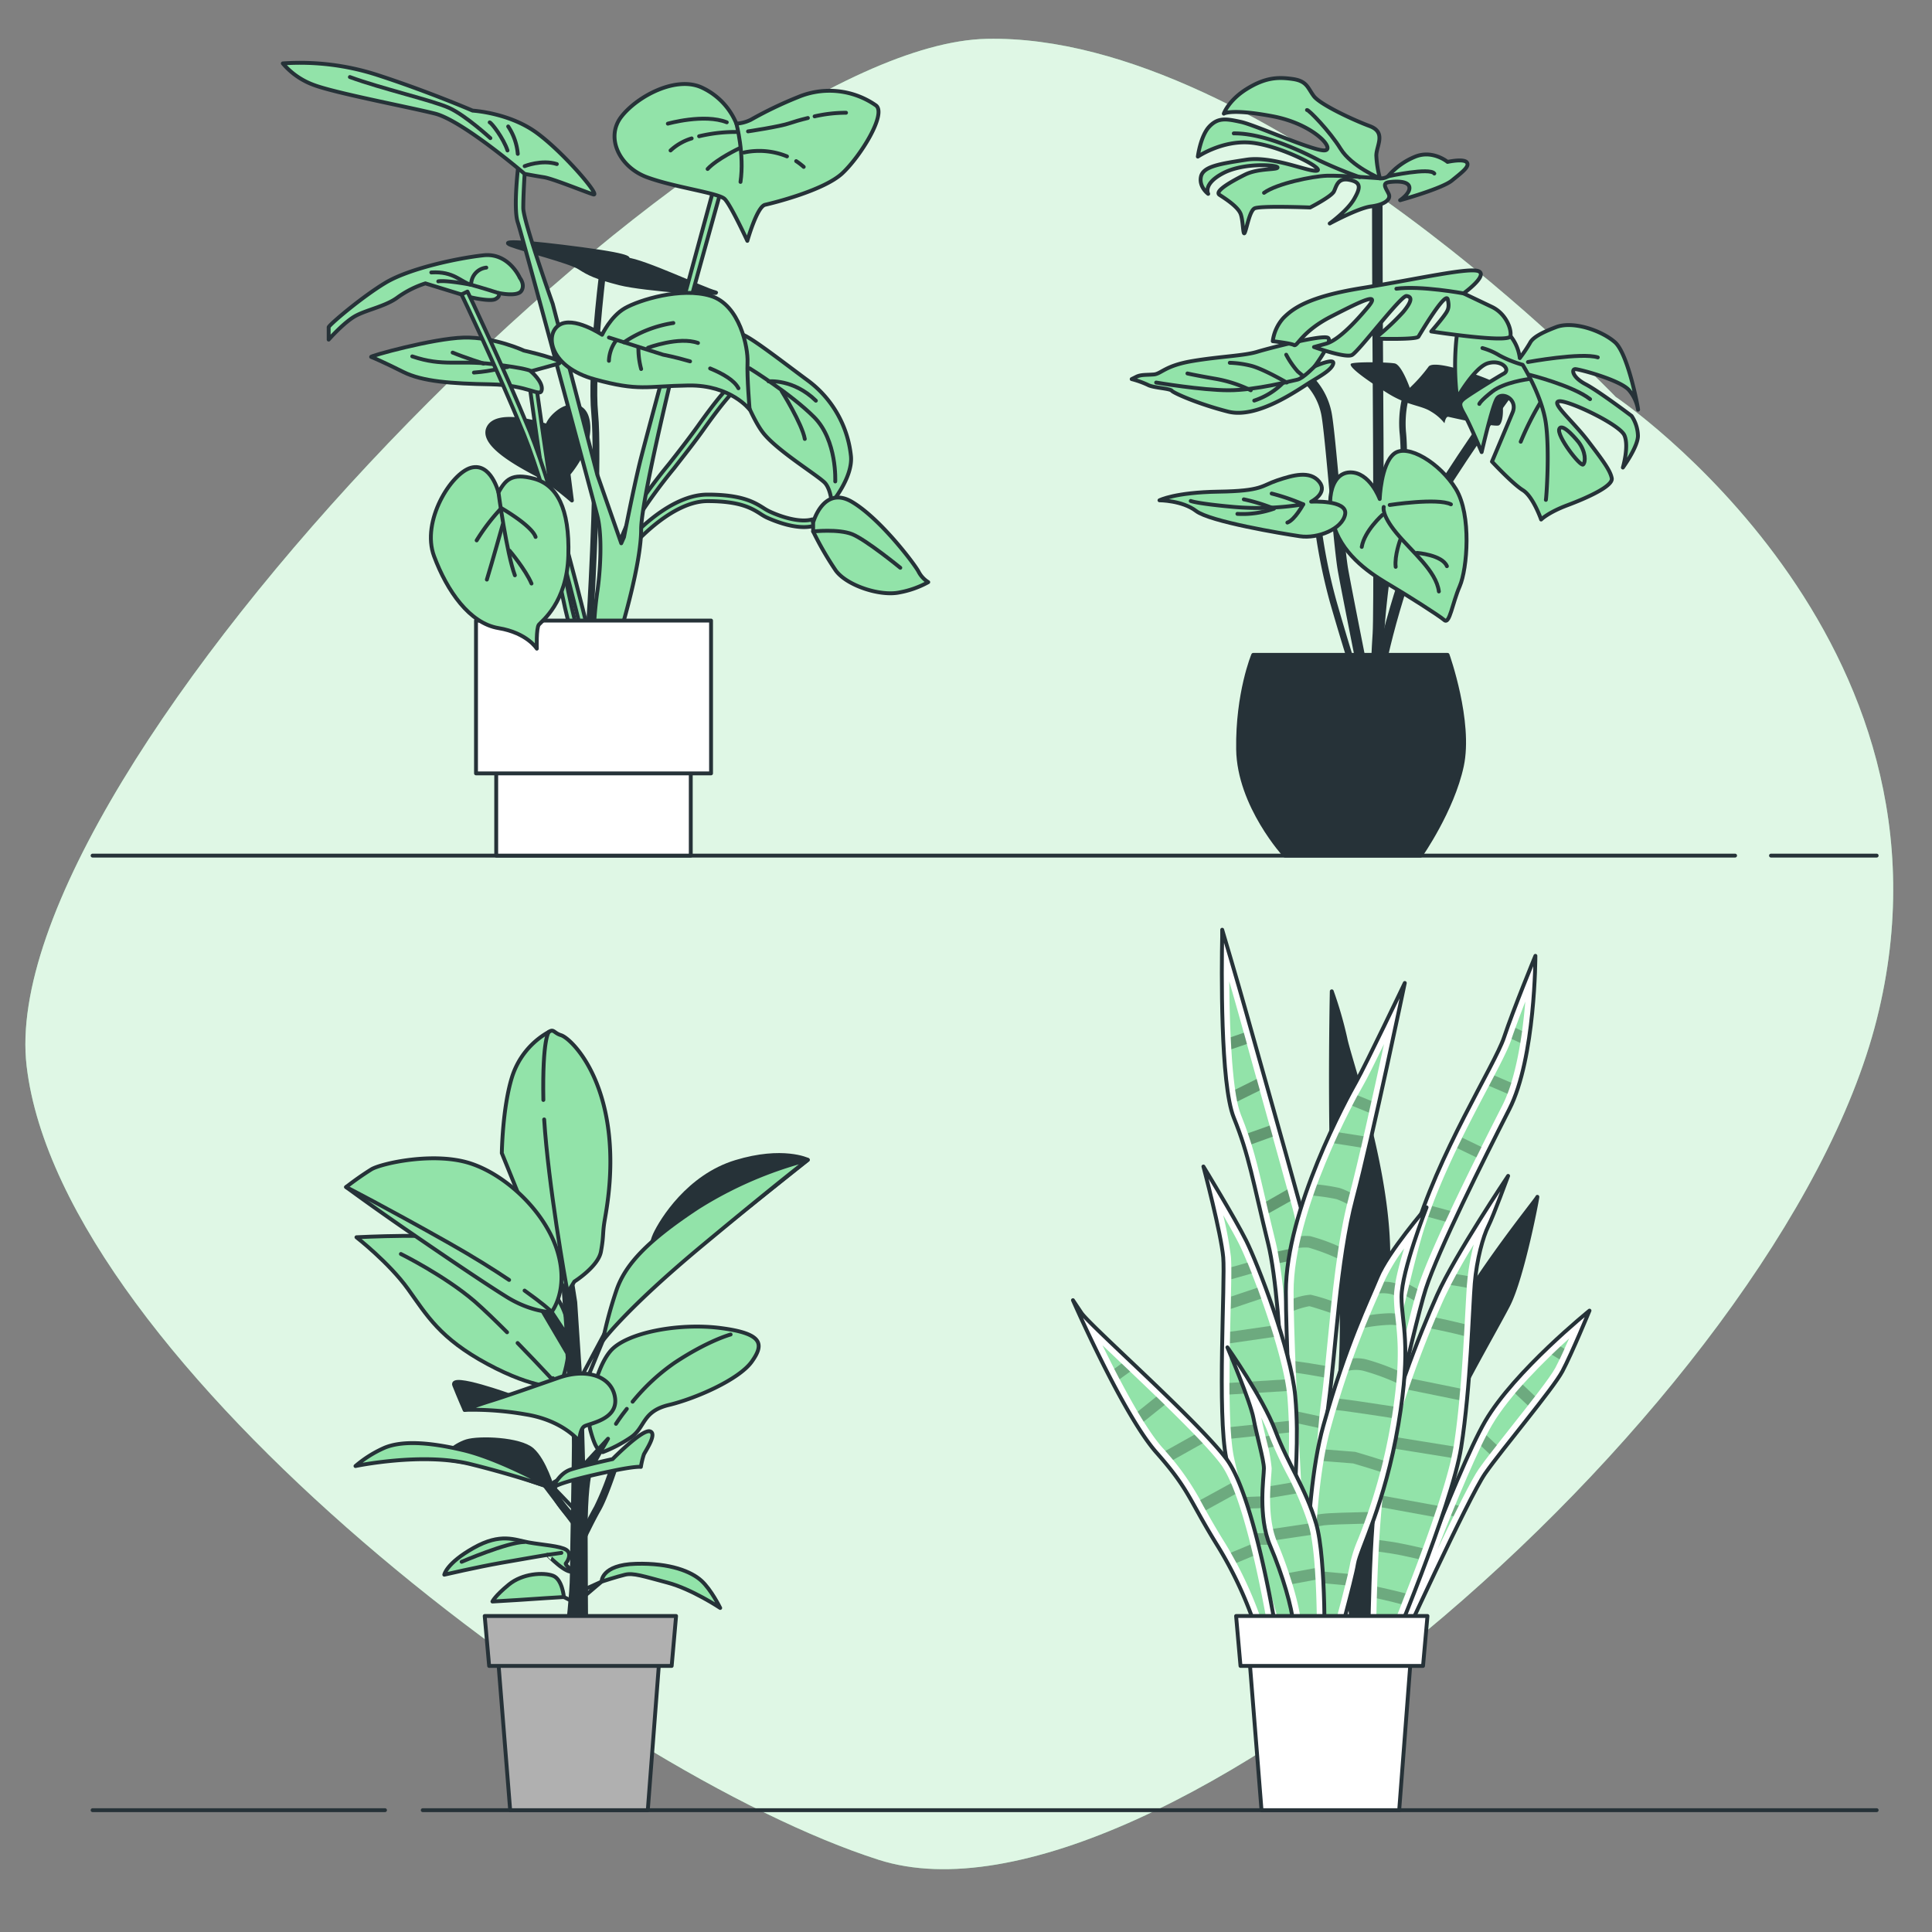 <svg xmlns="http://www.w3.org/2000/svg" viewBox="0 0 500 500"><rect x="0" y="0" width="500" height="500" fill="#808080" stroke="none"/><g id="freepik--background-simple--inject-76"><path d="M418.13,102.71S327.86,8.54,255.36,10.05-2.17,198.86,6.89,275.89,156.42,458.66,227.42,481.32,460.78,362.74,485.7,263.81,418.13,102.71,418.13,102.71Z" style="fill:#92E3A9"></path><path d="M418.13,102.71S327.86,8.54,255.36,10.05-2.17,198.86,6.89,275.89,156.42,458.66,227.42,481.32,460.78,362.74,485.7,263.81,418.13,102.71,418.13,102.71Z" style="fill:#fff;opacity:0.7"></path></g><g id="freepik--floor-2--inject-76"><line x1="109.4" y1="468.47" x2="485.68" y2="468.47" style="fill:none;stroke:#263238;stroke-linecap:round;stroke-linejoin:round"></line><line x1="23.96" y1="468.47" x2="99.64" y2="468.47" style="fill:none;stroke:#263238;stroke-linecap:round;stroke-linejoin:round"></line></g><g id="freepik--floor-1--inject-76"><line x1="458.33" y1="221.43" x2="485.68" y2="221.43" style="fill:none;stroke:#263238;stroke-linecap:round;stroke-linejoin:round"></line><line x1="23.96" y1="221.43" x2="449.04" y2="221.43" style="fill:none;stroke:#263238;stroke-linecap:round;stroke-linejoin:round"></line></g><g id="freepik--plant-4--inject-76"><path d="M361.67,427.78s18.37-40.24,22.69-46.45,17.56-21.88,20-26.47,7-15.67,7-15.67-19.45,15.67-27,28.63-25.12,61-25.12,61Z" style="fill:#fff;stroke:#263238;stroke-linecap:round;stroke-linejoin:round"></path><path d="M372,401c5-12.77,10.66-26.25,14.1-32.15,4.57-7.83,13.76-16.82,20-22.48-1.25,2.82-2.58,5.74-3.55,7.57-1.34,2.54-6.62,9.21-11.27,15.09-3.48,4.4-6.77,8.56-8.59,11.17S376.43,391.72,372,401Z" style="fill:#92E3A9"></path><g style="opacity:0.25"><path d="M383.3,374.21l2.26,2.14L387.4,374l-2.71-2.56C384.25,372.25,383.79,373.2,383.3,374.21Z"></path><path d="M376.16,392.41l1.37-2.75-.89-.22c-.38.93-.77,1.87-1.15,2.81Z"></path><path d="M394.06,358.32c-.67.75-1.33,1.5-2,2.26l3.37,3.16,1.85-2.38Z"></path><path d="M401.58,350.58l2.05,1.24c.4-.84.83-1.77,1.27-2.73l-1.06-.65C403.11,349.13,402.35,349.84,401.58,350.58Z"></path></g><path d="M354.11,427.78s5.94-83.72,5.13-105.87-10-47.81-11.07-53.21a103.48,103.48,0,0,0-3.51-12.15s-1.08,49.69,1.62,70.22-1.08,43.48-1.35,55.1-3,44.29-3,44.29Z" style="fill:#263238;stroke:#263238;stroke-linecap:round;stroke-linejoin:round"></path><path d="M342,426.16s17.55-83.73,23.76-105.6,21.07-44.83,23.5-52.13,8.1-21.06,8.1-21.06,0,26.46-6.75,39.7-18.36,36.46-21.6,46.45-14.86,62.93-18.1,75.89-3,18.37-3,18.37Z" style="fill:#fff;stroke:#263238;stroke-linecap:round;stroke-linejoin:round"></path><path d="M344.3,424.73c2.62-12.43,17.74-83.86,23.35-103.63,4-14.23,11.75-28.84,17.38-39.51,2.91-5.53,5.21-9.89,6.09-12.52s2.27-6.36,3.63-9.86c-.72,8.57-2.34,19.85-6,27-8.22,16.12-18.67,37.31-21.73,46.75-2.14,6.59-7.83,31.47-12.41,51.46-2.47,10.76-4.6,20.06-5.72,24.56A98.63,98.63,0,0,0,346,425.19Z" style="fill:#92E3A9"></path><g style="opacity:0.25"><path d="M370.64,312.12c-.36.94-.7,1.88-1,2.83l4.45,1.21q.63-1.37,1.29-2.76Z"></path><path d="M366.84,333.62l-2.12-1.17c-.24,1-.49,2-.74,3l2,1.11C366.31,335.43,366.59,334.43,366.84,333.62Z"></path><path d="M391.19,268.86l2.26,1.05c.17-1,.33-2.07.47-3.09l-1.73-.81C391.82,267,391.48,268,391.19,268.86Z"></path><path d="M390.15,283.07c.35-.91.67-1.86,1-2.84l-4.4-1.89c-.45.86-.91,1.75-1.4,2.67Z"></path><path d="M377.1,297.13l5,2.41c.45-.9.89-1.8,1.34-2.69l-5-2.41C378,295.33,377.54,296.22,377.1,297.13Z"></path></g><path d="M345.47,425.62c.27-1.89,17-55.37,24.85-73.46s27.27-41.59,27.54-42.4-3.78,20.79-7.56,28.08-14,24.58-21.33,41.33-15.4,42.94-15.67,44.56a9.13,9.13,0,0,0,.81,4Z" style="fill:#263238;stroke:#263238;stroke-linecap:round;stroke-linejoin:round"></path><path d="M316.3,240.61s0,.68,0,1.88c-.16,7.85-.5,38.07,3,46.74,4.05,10,4.86,16.2,8.91,32.68s4.6,65.09,5.14,69.41,7.83,36.73,7.83,36.73h9.45s-9.72-99.93-14-115.59S324.67,269.78,322.51,262,316.3,240.61,316.3,240.61Z" style="fill:#fff;stroke:#263238;stroke-linecap:round;stroke-linejoin:round"></path><path d="M342.75,426.05c-2.59-11.55-7.05-31.79-7.45-35-.12-1-.27-5.06-.45-10.21-.57-16.39-1.64-46.88-4.72-59.43-1.08-4.38-1.93-8-2.67-11.23-2.06-8.89-3.31-14.25-6.33-21.72-2.1-5.18-2.9-19.73-3-34.48.87,3,1.74,6,2.42,8.48.89,3.26,2.73,9.84,4.87,17.54,3,10.8,6.65,23.82,9.17,33,3.87,14,12.31,98.32,13.76,113.06Z" style="fill:#92E3A9"></path><g style="opacity:0.33"><path d="M328.61,291.29l-5.66,2c.33,1,.64,1.91.93,2.86l5.53-2C329.14,293.22,328.87,292.26,328.61,291.29Z"></path><path d="M318.67,271.55l4.05-1.38-.81-2.9-3.4,1.17C318.55,269.5,318.61,270.53,318.67,271.55Z"></path><path d="M326.07,282.18c-.21-.73-.41-1.45-.61-2.16l-.21-.78-5.6,2.77c.16,1.12.33,2.16.53,3.08Z"></path><path d="M336.49,322.64l-5.83,1.23c.18.93.35,1.91.52,3l5.77-1.22C336.8,324.58,336.64,323.58,336.49,322.64Z"></path><path d="M334,310.83c-.26-1-.54-1.95-.82-3L327.63,311c.23,1,.46,2,.71,3Z"></path></g><path d="M337.26,428.05s-4.48-72.38-4.48-93.7,15.84-50.22,18.23-54.43,12.55-25.53,12.55-25.53-8.37,40.12-12.55,55.83-5.38,39.84-7.17,53-2.4,44.61-2.4,52.18-.29,12.63-.29,12.63Z" style="fill:#fff;stroke:#263238;stroke-linecap:round;stroke-linejoin:round"></path><path d="M339.14,426.05c-.7-11.52-4.36-72.6-4.36-91.7,0-21.21,16.13-50.21,18-53.44,1-1.7,3.13-6.05,5.4-10.7-2.79,13-6.66,30.42-9.07,39.49-3,11.09-4.46,26.47-5.66,38.82-.53,5.39-1,10.48-1.57,14.45-1.8,13.29-2.41,45.1-2.41,52.45,0,4.75-.12,8.51-.2,10.63Z" style="fill:#92E3A9"></path><g style="opacity:0.25"><path d="M340.86,306.54c-.36,1-.7,1.93-1,2.9a51.83,51.83,0,0,1,6,.89,19.66,19.66,0,0,1,2.78,1.24c.15-.63.31-1.26.47-1.87l.29-1.1a18.39,18.39,0,0,0-2.72-1.15A46.16,46.16,0,0,0,340.86,306.54Z"></path><path d="M341.44,366.52l-5.63-1.22c.05,1,.1,2.06.15,3.1l5.21,1.13C341.25,368.48,341.35,367.47,341.44,366.52Z"></path><path d="M334.78,336.08c0,1,0,2,.05,3.14a21.85,21.85,0,0,1,4-1.17c.51.07,2.65.75,5.43,1.69.1-1,.21-2,.32-3.06a47.17,47.17,0,0,0-5.41-1.61A15.61,15.61,0,0,0,334.78,336.08Z"></path><path d="M338.65,322.88a53.49,53.49,0,0,1,7.36,2.74c.15-1,.3-2.05.46-3.06a46.41,46.41,0,0,0-7.42-2.65,13.42,13.42,0,0,0-2.33,0c-.24,1-.47,2-.67,3.05A14,14,0,0,1,338.65,322.88Z"></path><path d="M349.92,286.17l4.34,1.77.66-3-3.6-1.47C350.91,284.26,350.44,285.16,349.92,286.17Z"></path><path d="M346.53,293.06c-.43.91-.86,1.86-1.3,2.83l7,1.1c.23-1,.45-1.94.68-2.93Z"></path><path d="M335.24,352.27c0,1,.08,2,.13,3,2.09.3,4.56.71,7.25,1.2.1-1,.2-2,.3-3C340.25,353,337.59,352.58,335.24,352.27Z"></path></g><path d="M331.15,427.51s-11.34-38.35-13.77-50-.27-45.91-.81-52.12-5.13-23.5-5.13-23.5,8.1,13.24,11.07,19.18,11.62,28.36,12.7,40.24-.27,21.34,0,27.82,3,38.35,3,38.35Z" style="fill:#fff;stroke:#263238;stroke-linecap:round;stroke-linejoin:round"></path><path d="M332.65,425.51c-2.08-7.07-11.19-38.24-13.31-48.38-1.57-7.49-1.16-25.06-.86-37.88.15-6.6.27-11.81.08-14a95.41,95.41,0,0,0-2-10.77c1.62,2.82,3.16,5.57,4.13,7.51,2.8,5.59,11.43,27.86,12.49,39.53a137.76,137.76,0,0,1,.16,19.15c-.14,3.27-.27,6.09-.16,8.57.23,5.54,2.17,28.93,2.79,36.27Z" style="fill:#92E3A9"></path><g style="opacity:0.25"><path d="M326.43,336.08c-.35-1-.7-1.91-1-2.82l-6.83,2.29c0,1,0,2.08-.07,3.19Z"></path><path d="M328.83,343.14l-10.47,1.51c0,1,0,2-.06,3L329.74,346C329.44,345.07,329.14,344.1,328.83,343.14Z"></path><path d="M324,329.56c-.39-1-.77-1.93-1.13-2.8l-4.18,1.18c0,.9,0,1.95,0,3.12Z"></path><path d="M333.21,389.24c0-.71,0-1.47,0-2.24l-11.29.43c.25,1,.52,1.95.79,3l10.57-.4C333.23,389.72,333.22,389.46,333.21,389.24Z"></path><path d="M333.7,396.79h-9.28l.84,3h8.66C333.84,398.75,333.77,397.75,333.7,396.79Z"></path><path d="M333.57,367.72l-15.1,1.6q.09,1.57.21,3l14.94-1.59C333.62,369.75,333.6,368.74,333.57,367.72Z"></path><path d="M333,360c-.13-.94-.29-1.94-.49-3l-14.35.9c0,1,0,2,0,3Z"></path></g><path d="M330.61,424.27s-5.67-36.73-13.23-46.73S282,343,279.84,339.73l-2.16-3.24s13,29.71,21.61,39.43,8.37,12.16,15.93,24.31A101,101,0,0,1,326,424.54l.54,2.16,4.59.81Z" style="fill:#fff;stroke:#263238;stroke-linecap:round;stroke-linejoin:round"></path><path d="M328.19,425l-.23-.91a101.77,101.77,0,0,0-11-24.88c-2.5-4-4.1-6.9-5.52-9.45a69,69,0,0,0-10.62-15.12c-4.77-5.37-11-17.26-15.5-26.48l4.88,4.64c8.92,8.47,21.14,20.07,25.63,26,7.17,9.48,12.79,45.46,12.85,45.82l.08.48Z" style="fill:#92E3A9"></path><g style="opacity:0.25"><path d="M309.14,371.28l-7.55,4.23c.71.83,1.37,1.6,2,2.33l7.71-4.32C310.6,372.8,309.89,372.05,309.14,371.28Z"></path><path d="M290.28,352.87l-1.93,1.39c.45.89.92,1.79,1.39,2.69l2.76-2Z"></path><path d="M301.44,363.56l-2.17-2.11-4.87,3.9c.53.89,1.06,1.76,1.58,2.59Z"></path><path d="M323.61,399.73l-5.1,2.12q.76,1.32,1.47,2.64l4.34-1.81C324.09,401.7,323.85,400.71,323.61,399.73Z"></path><path d="M318.58,383.86l-8,4.38.83,1.48c.2.37.42.75.64,1.15l7.66-4.21C319.33,385.67,319,384.74,318.58,383.86Z"></path></g><path d="M359.24,428.86s16.48-38.89,18.91-54.29,3-36.19,3.51-42.4,2.16-12.15,3.51-14.85,5.13-13,5.13-13-13.77,20.53-18.36,30.79-12.43,30-15.13,45.11-2.7,47.53-2.7,47.53Z" style="fill:#fff;stroke:#263238;stroke-linecap:round;stroke-linejoin:round"></path><path d="M356.12,426.16c0-6.73.36-32.7,2.66-45.56,3.15-17.66,13-40.28,15-44.64a145.7,145.7,0,0,1,7.63-13.89,58.79,58.79,0,0,0-1.72,9.93c-.15,1.67-.29,4.32-.47,7.67-.5,9.3-1.25,23.37-3,34.59-2.09,13.28-15.09,45-18.13,52.3Z" style="fill:#92E3A9"></path><g style="opacity:0.25"><path d="M367.14,403.5l1.05-2.83c-2-.47-3.95-.9-5.55-1.21-1.8-.36-3.76-.65-5.68-.89-.06,1-.11,2-.16,3,1.79.23,3.61.51,5.26.83C363.53,402.69,365.29,403.08,367.14,403.5Z"></path><path d="M376.16,374.33l-15.41-2.48c-.26,1-.5,1.95-.74,2.92l15.57,2.51C375.82,376.22,376,375.23,376.16,374.33Z"></path><path d="M375.42,332.57c1.4.19,2.79.41,4.07.67h.08c0-.46.06-.88.1-1.25.05-.59.11-1.17.18-1.75-.94-.18-1.93-.34-2.93-.49C376.39,330.73,375.88,331.67,375.42,332.57Z"></path><path d="M357.88,387.1q-.15,1.45-.3,3l13.48,2.46c.33-1,.65-1.92,1-2.87Z"></path><path d="M374.79,341.67l-3.21-.68-1.17,2.83c1.23.25,2.49.51,3.75.79,1.49.32,3.09.7,4.7,1.12.07-1.05.12-2.07.18-3.05C377.58,342.31,376.14,342,374.79,341.67Z"></path><path d="M364.46,359.67l13.17,2.68c.1-1,.19-2,.28-3l-12.46-2.53C365.12,357.75,364.79,358.71,364.46,359.67Z"></path><path d="M357.36,410.84l-.94-.2c0,1-.06,2.06-.09,3l.39.09c1.87.4,3.89.9,5.92,1.44.36-.91.73-1.85,1.1-2.81C361.56,411.82,359.37,411.27,357.36,410.84Z"></path></g><path d="M338.18,429.4s-1.62-39.43,4.32-60.5,11.34-31.87,14-38.35,12.7-18.09,12.7-18.09-6.49,16.47-6.49,23.22,2.7,12.16-.81,32.95S352,401,351.41,404.82s-5.94,23.23-5.94,23.23Z" style="fill:#fff;stroke:#263238;stroke-linecap:round;stroke-linejoin:round"></path><path d="M340.1,427c-.22-8.71-.65-39.94,4.32-57.56a241.55,241.55,0,0,1,12.35-34.38c.61-1.4,1.15-2.64,1.62-3.75a46.86,46.86,0,0,1,5-8.22c-1.41,4.56-2.65,9.47-2.65,12.58a50.6,50.6,0,0,0,.42,5.61c.59,5.34,1.34,12-1.2,27a146.44,146.44,0,0,1-8.47,30,35.52,35.52,0,0,0-2.07,6.27c-.4,2.79-3.88,15.69-5.55,21.77Z" style="fill:#92E3A9"></path><path d="M350.88,375.78a1.7,1.7,0,0,0-.31-.06l-7.48-.59q-.29,1.46-.54,3l7.63.6c2.43.72,5,1.5,7.08,2.17.25-.95.5-1.92.74-2.92C356.25,377.4,353.94,376.69,350.88,375.78Z" style="opacity:0.25"></path><path d="M354.07,391.31c-4.48.09-10.12.24-11.74.46-.34,0-.83.12-1.43.22-.08,1-.16,2.05-.23,3.08.9-.16,1.62-.27,2.05-.33,1.31-.17,5.93-.31,10.27-.41C353.34,393.39,353.7,392.38,354.07,391.31Z" style="opacity:0.25"></path><path d="M340.06,409.53l8.08.73c.27-1.08.51-2.08.72-2.95-2.39-.22-5.29-.49-8.72-.79C340.11,407.54,340.08,408.55,340.06,409.53Z" style="opacity:0.25"></path><path d="M360.64,364l-3.17-.48c-3.94-.61-8-1.22-10.83-1.53-.29,1-.59,1.92-.89,2.92,2.84.28,7.26,1,11.26,1.57l3.18.49Q360.45,365.4,360.64,364Z" style="opacity:0.25"></path><path d="M353.51,351.79a10.55,10.55,0,0,0-3.39-.23c-.37,1-.74,2.08-1.12,3.19a8.41,8.41,0,0,1,3.8,0,58.07,58.07,0,0,1,8.57,3.11c.1-1.12.19-2.18.25-3.17A57.92,57.92,0,0,0,353.51,351.79Z" style="opacity:0.25"></path><path d="M359.82,342.86a11.72,11.72,0,0,1,1.53.11q-.09-.87-.18-1.68l-.15-1.36c-.41,0-.81-.07-1.2-.07a37.39,37.39,0,0,0-5.33.5c-.43,1-.88,2.11-1.35,3.26A43.82,43.82,0,0,1,359.82,342.86Z" style="opacity:0.25"></path><path d="M356.91,334.74a9.53,9.53,0,0,1,3.42.26l.45.18a21.73,21.73,0,0,1,.35-3.07,10.28,10.28,0,0,0-2.91-.4C357.83,332.63,357.4,333.64,356.91,334.74Z" style="opacity:0.25"></path><path d="M342.77,429.13s.54-25.66-2.16-34.84-7.29-15.39-10.54-24-12.42-21.6-12.42-21.6,5.94,14,6.75,18.36,2.7,10.8,2.7,13-1.62,12.42,1.62,20,5.68,16.21,5.95,20,.27,8.64.27,8.64Z" style="fill:#fff;stroke:#263238;stroke-linecap:round;stroke-linejoin:round"></path><path d="M336.92,426.72c0-1.78-.09-4.54-.26-6.92-.31-4.3-3-13.37-6.1-20.63-2.48-5.79-1.87-13.51-1.58-17.23.07-.88.12-1.51.12-2a45,45,0,0,0-1.46-7.68c-.45-1.86-.91-3.78-1.22-5.4.69,1.42,1.31,2.79,1.78,4.06A105.26,105.26,0,0,0,333,381.42a77.58,77.58,0,0,1,5.71,13.43c2.14,7.29,2.16,25.87,2.11,32.14Z" style="fill:#92E3A9"></path><g style="opacity:0.25"><path d="M327.64,372.3c.19.82.38,1.62.56,2.37l1.42-.25c-.4-.92-.79-1.87-1.17-2.84l-.95.16C327.55,371.93,327.59,372.12,327.64,372.3Z"></path><path d="M328.7,387.66l6.77-1.15c-.44-.94-.89-1.88-1.35-2.81l-5.32.9C328.75,385.53,328.71,386.56,328.7,387.66Z"></path><path d="M338.69,394.85c-.06-.18-.12-.36-.17-.54l-9.07,1.35a20.22,20.22,0,0,0,.87,2.9l8.93-1.32C339.08,396.35,338.89,395.55,338.69,394.85Z"></path><path d="M340.45,408.84c-.06-1-.12-2-.19-3l-6.71,1.23c.32,1,.63,1.94.91,2.88Z"></path></g><polygon points="362.11 468.47 326.48 468.47 323.15 426.65 365.3 426.65 362.11 468.47" style="fill:#fff;stroke:#263238;stroke-linecap:round;stroke-linejoin:round"></polygon><polygon points="368.28 431.14 321.04 431.14 319.9 418.22 369.43 418.22 368.28 431.14" style="fill:#fff;stroke:#263238;stroke-linecap:round;stroke-linejoin:round"></polygon></g><g id="freepik--plant-3--inject-76"><path d="M385,98.11c-4.81-2-14.29-5-15.34-3.15a40.65,40.65,0,0,1-4.81,5.41s-2.1-6-3.91-6.32-9.47-.45-11.12,0,4.36,4.66,9.47,7.82a25.77,25.77,0,0,0,3.42,1.78,28.51,28.51,0,0,0-.51,8.24c.48,4.18.55,15.43-1.48,22.52-2.22,7.77-5.57,33.71-4.08,42.62l1.69-.28c-1.45-8.73,1.85-34.22,4-41.87,2.09-7.32,2-18.9,1.53-23.19a27.25,27.25,0,0,1,.44-7.41c2.51.88,4.47,1.21,6.07,2.25a12.32,12.32,0,0,1,3.46,3s.3-1.81,1-1.66,11.13,2.56,12.93,2.26S389.85,100.07,385,98.11Z" style="fill:#263238"></path><path d="M351.87,174.05c0-.2-3.92-19.63-5.11-26.17-.61-3.35-1.44-12.39-2.25-21.13-.78-8.51-1.59-17.31-2.11-19.74a16.32,16.32,0,0,0-3.82-7.54l1.21-1.21a17.9,17.9,0,0,1,4.29,8.39c.54,2.54,1.32,11,2.14,19.94.81,8.71,1.63,17.71,2.23,21,1.19,6.53,5.07,26,5.11,26.14Z" style="fill:#263238;stroke:#263238;stroke-linecap:round;stroke-linejoin:round"></path><path d="M357,173.31l-1.72-.06c0-.05.16-5,.46-9.35s.16-46.53,0-68.19c-.15-19.47-.16-45.15-.16-45.4h1.72c0,.25,0,25.93.15,45.39.14,18.39.31,63.81,0,68.32C357.18,168.31,357,173.26,357,173.31Z" style="fill:#263238;stroke:#263238;stroke-linecap:round;stroke-linejoin:round"></path><path d="M358.07,173l-1.69-.3c1.36-7.67,8.41-34.7,17.86-49.33S391.79,98,391.87,97.89l1.37,1c-.08.11-8.06,10.67-17.55,25.36C366.37,138.69,359.42,165.4,358.07,173Z" style="fill:#263238;stroke:#263238;stroke-linecap:round;stroke-linejoin:round"></path><path d="M393.32,92.68A11.33,11.33,0,0,0,387,83.85C381,81,377.71,80.15,376.89,88a68.62,68.62,0,0,0,.21,15s4.52-8,8-9,5.95,1.64,4.1,2.67-7.8,4.72-9.85,6.16-1.65,2.06-.21,4.72,4.31,9.45,4.31,9.45,2.67-11.7,3.9-13.76,5.55,0,4.11,3.49-5.34,12.73-5.34,12.73,5.34,5.75,8,7.4,4.72,7.59,4.72,7.59,1.85-1.84,6.78-3.69,11.91-4.93,11.5-7-2.26-4.52-6.16-9.65-9.86-10.07-7.39-10.27,15.6,6,16.83,8.83S420,121,420,121s3.9-5.34,3.9-8.22a9.68,9.68,0,0,0-1.64-5.13s-8.42-6.37-11.91-8.21-3.69-3.91-2.67-3.91,11.91,2.88,14,5.55a10.41,10.41,0,0,1,2.25,4.93c.21.61-2.46-14.38-6-17.46s-10.88-5.54-15.2-3.9-6.16,2.88-6.77,4.11A38.77,38.77,0,0,1,393.32,92.68Z" style="fill:#92E3A9;stroke:#263238;stroke-linecap:round;stroke-linejoin:round"></path><path d="M408.56,114.45s-4.15-5.22-5-3.48,5.49,9.91,6.16,9.24S410.43,117,408.56,114.45Z" style="fill:none;stroke:#263238;stroke-linecap:round;stroke-linejoin:round"></path><path d="M395.43,93.69s13.8-2.54,18.08-1.2" style="fill:none;stroke:#263238;stroke-linecap:round;stroke-linejoin:round"></path><path d="M395.84,97s11.25,2.82,15.67,6.3" style="fill:none;stroke:#263238;stroke-linecap:round;stroke-linejoin:round"></path><path d="M395.57,98.11s-6.3.81-9.38,3.22-3.35,3.21-3.35,3.21" style="fill:none;stroke:#263238;stroke-linecap:round;stroke-linejoin:round"></path><path d="M383.65,90.08A17.34,17.34,0,0,1,388.07,92a29.8,29.8,0,0,0,6,2.41s5,8,6,15.14.14,19.28,0,19.82" style="fill:none;stroke:#263238;stroke-linecap:round;stroke-linejoin:round"></path><path d="M398.51,104.41a76.69,76.69,0,0,0-4.95,9.91" style="fill:none;stroke:#263238;stroke-linecap:round;stroke-linejoin:round"></path><path d="M357.13,46.15a26.77,26.77,0,0,1-.94-5.89c0-2.55,2.68-6-1.74-7.64S341.59,27,340,24.86s-1.74-3.89-5.49-4.42-7-.41-11.79,2.54-6,6.43-6,6.43,1.88-1.34,12.59.67,16.34,8.57,13.53,8.84-17.95-6.56-21.7-7.37-5.89-1.2-8.17,1.21S310,40.53,310,40.53s6.29-4.29,13.66-3.62,18.88,6.56,17.27,7.23-11.38-3.88-18.34-2.81-11.25,1.74-11.79,4.42,1.88,4.42,1.88,4.42-1.48-2.55,3.88-5.36,14.06-2.14,14.06-1.47-4.95.13-8.44,1.87-8,4.29-6.56,5.23,4.82,3.08,5.49,5,.54,6,1.07,4.69,1.21-5.36,2.42-6.16,14.46-.27,14.46-.27,5.49-2.81,6.16-4.15.94-3.62,4-3,2.94,2,1.2,5-6.29,6.29-6.29,6.29,7.37-4,10.71-4.42,5.23-1.74,4.56-3.21-1.88-2.81.13-3.08,5-.27,5.22,1.34-2.41,3.35-2.41,3.35,10.85-3,13.4-5.09,4.68-3.62,3.88-4.69-5-.14-5-.14-3.88-3.21-8.43-1.33a18.29,18.29,0,0,0-7,5.08A3.32,3.32,0,0,1,357.13,46.15Z" style="fill:#92E3A9;stroke:#263238;stroke-linecap:round;stroke-linejoin:round"></path><path d="M338.25,28.47c.4-.13,5.89,5.49,8.7,10.05s10.18,7.63,10.18,7.63-10.18-.8-13.79-.67-12.86,2-16.21,4.42" style="fill:none;stroke:#263238;stroke-linecap:round;stroke-linejoin:round"></path><path d="M359.27,45.61s10.8-2.34,11.93-.7" style="fill:none;stroke:#263238;stroke-linecap:round;stroke-linejoin:round"></path><path d="M351.88,45.84a110.63,110.63,0,0,1-10.48-4.32c-3.29-1.75-13.88-7.09-22.1-7" style="fill:none;stroke:#263238;stroke-linecap:round;stroke-linejoin:round"></path><path d="M340.24,94.8s4.81-6.46,3.45-7.36S328.81,90,325.35,91.05s-9.77,1.2-16.83,2.4-8,3.31-9.93,3.46-3.3,0-4.51.6l-1.2.6a24.06,24.06,0,0,1,4.21,1.51c1.35.75,5.71.9,6.17,1.5s6.91,3.46,14.58,5.41,18.34-5.86,21.34-7.67,5.57-3.3,5.87-4.81S340.24,94.8,340.24,94.8Z" style="fill:#92E3A9;stroke:#263238;stroke-linecap:round;stroke-linejoin:round"></path><path d="M340.24,94.8s-3,3.16-4.51,3.46S325.05,101,318,101s-18.79-2-18.79-2" style="fill:none;stroke:#263238;stroke-linecap:round;stroke-linejoin:round"></path><path d="M332.87,91.8a22.39,22.39,0,0,0,3,4.36l1.2,1" style="fill:none;stroke:#263238;stroke-linecap:round;stroke-linejoin:round"></path><path d="M333,99s-6.16-3.6-9.32-4.36a25.93,25.93,0,0,0-5.41-.75" style="fill:none;stroke:#263238;stroke-linecap:round;stroke-linejoin:round"></path><path d="M323.7,101a34.3,34.3,0,0,0-9.32-3c-5.71-1-7.07-1.35-7.07-1.35" style="fill:none;stroke:#263238;stroke-linecap:round;stroke-linejoin:round"></path><path d="M331.82,99.31a18.87,18.87,0,0,1-7.22,4.36" style="fill:none;stroke:#263238;stroke-linecap:round;stroke-linejoin:round"></path><path d="M378.77,75.93s6.2-4.48,4-5.69-16.36,2.07-30.31,4.31-17.91,5.34-20.32,7.75a11,11,0,0,0-2.75,6s4.65.52,5.51,1,1.89-3.45,9.64-7.41,12.92-6.54,9.47-2.41-7.75,8.61-10.85,9.47l-3.1.86s8.1,2.93,9.82,2.07S362.58,76.44,364,76.61s1.55,1.21-.86,4.14a63.42,63.42,0,0,1-7.41,6.89s10.85.34,11.37-.52,7.06-11.88,7.58-9.64,0,2.92-1,4.3-3.27,4-3.27,4,20.15,3.1,20.49,1.21-1.2-5.86-4.82-7.58Z" style="fill:#92E3A9;stroke:#263238;stroke-linecap:round;stroke-linejoin:round"></path><path d="M378.77,75.93s-11.19-2.07-17.39-1.21" style="fill:none;stroke:#263238;stroke-linecap:round;stroke-linejoin:round"></path><path d="M349.2,172.5c0-.05-1.7-5.11-5-16.57a145.14,145.14,0,0,1-4.39-23.16l1.71-.16a143.74,143.74,0,0,0,4.33,22.84c3.27,11.42,4.94,16.46,4.95,16.51Z" style="fill:#263238"></path><path d="M357.07,129.14s-2.58-7.06-7.75-6.89-6.54,8.44-3.44,15.67,10.5,11.54,14.29,13.78,12.23,7.57,13.61,8.78,2.06-4.31,4-8.78,3.1-18.43-1-25.15-12.57-11.88-16-9.12S357.07,129.14,357.07,129.14Z" style="fill:#92E3A9;stroke:#263238;stroke-linecap:round;stroke-linejoin:round"></path><path d="M358.11,131.2s-.69,1.9,3.27,6.72,10.33,9.82,11,15.15" style="fill:none;stroke:#263238;stroke-linecap:round;stroke-linejoin:round"></path><path d="M359.65,130.69s12.4-1.9,15.85-.17" style="fill:none;stroke:#263238;stroke-linecap:round;stroke-linejoin:round"></path><path d="M357.76,133.27s-4.65,4.13-5.34,8.27" style="fill:none;stroke:#263238;stroke-linecap:round;stroke-linejoin:round"></path><path d="M362.41,139.64s-1.55,4.14-1.21,7.06" style="fill:none;stroke:#263238;stroke-linecap:round;stroke-linejoin:round"></path><path d="M366.72,143.09s6.54.51,7.74,3.44" style="fill:none;stroke:#263238;stroke-linecap:round;stroke-linejoin:round"></path><path d="M339.33,129.83s4.48-2.24,2.07-5.17-6.72-1.72-10.85-.34-3.79,2.75-15.15,2.92-15.33,2.24-15.33,2.24,5.86,0,9.47,2.76,22.22,5.85,26.87,6.54,11-1.89,11.71-5.68S339.33,129.83,339.33,129.83Z" style="fill:#92E3A9;stroke:#263238;stroke-linecap:round;stroke-linejoin:round"></path><path d="M308.16,129.65s1.55.69,11.2,1.55a73,73,0,0,0,17.91-.68,54.94,54.94,0,0,0-8.16-2.79" style="fill:none;stroke:#263238;stroke-linecap:round;stroke-linejoin:round"></path><path d="M321.9,129.23a46.8,46.8,0,0,1,7.81,2.41,24.4,24.4,0,0,1-9.47,1.35" style="fill:none;stroke:#263238;stroke-linecap:round;stroke-linejoin:round"></path><path d="M337.27,130.52s-2.14,4-4.1,4.72" style="fill:none;stroke:#263238;stroke-linecap:round;stroke-linejoin:round"></path><path d="M324.33,169.48h50.3s6.16,17.24,3.7,28.74-10.68,23.21-10.68,23.21H332.54s-11.91-12.94-12.12-27.52S324.33,169.48,324.33,169.48Z" style="fill:#263238;stroke:#263238;stroke-linecap:round;stroke-linejoin:round"></path></g><g id="freepik--plant-2--inject-76"><path d="M144.77,359s-6.29.65-18.62-6-15.67-12.59-20.55-19.39S92.25,320.2,92.25,320.2s22.21-1.16,30.56.64,21.45,11.05,23.76,20.29S144.77,359,144.77,359Z" style="fill:#92E3A9;stroke:#263238;stroke-linecap:round;stroke-linejoin:round"></path><path d="M131.23,344.79c-3-3-6-5.9-8.4-8-7.8-6.69-19.08-12.26-19.08-12.26" style="fill:none;stroke:#263238;stroke-linecap:round;stroke-linejoin:round"></path><path d="M144.77,359s-5.07-5.55-10.82-11.43" style="fill:none;stroke:#263238;stroke-linecap:round;stroke-linejoin:round"></path><polygon points="148.37 361.55 143.1 356.67 148.75 365.41 148.37 361.55" style="fill:none;stroke:#263238;stroke-linecap:round;stroke-linejoin:round"></polygon><path d="M156,375.81a36.06,36.06,0,0,0,7.32-3.85c3.72-2.57,2.82-6.68,9.76-8.35s18.11-6.55,21.45-11.18,2.82-7.32-8-8.73-24.4,1.16-28.51,5.91-6.29,16.57-5.26,20.42S154.66,375.55,156,375.81Z" style="fill:#92E3A9;stroke:#263238;stroke-linecap:round;stroke-linejoin:round"></path><path d="M163.72,362.76a52.6,52.6,0,0,1,10.85-10.07c8.73-5.78,14.51-7.32,14.51-7.32" style="fill:none;stroke:#263238;stroke-linecap:round;stroke-linejoin:round"></path><path d="M159.41,368.49s1-1.6,2.81-3.88" style="fill:none;stroke:#263238;stroke-linecap:round;stroke-linejoin:round"></path><polygon points="156.01 346.98 150.43 360.53 149.78 357.57 156.72 344.6 156.01 346.98" style="fill:none;stroke:#263238;stroke-linecap:round;stroke-linejoin:round"></polygon><path d="M143,385.18s-2.06-7.19-5.27-10S124,372,120.76,373s-6.94,4.5-6.94,4.5,11.56,1.41,17.47,3.6S143,385.18,143,385.18Z" style="fill:#263238;stroke:#263238;stroke-linecap:round;stroke-linejoin:round"></path><path d="M143,385.18s-13.36-7.57-23.12-9.88-16.18-2.32-20.29-.65A30.17,30.17,0,0,0,92,379.41s17.21-3.6,29.67-.52S143,385.18,143,385.18Z" style="fill:#92E3A9;stroke:#263238;stroke-linecap:round;stroke-linejoin:round"></path><polygon points="140.41 383.77 148.5 394.43 148.63 390.58 142.46 384.16 140.41 383.77" style="fill:none;stroke:#263238;stroke-linecap:round;stroke-linejoin:round"></polygon><path d="M138.74,336.51l8.09,13.74s1.54,19.65,1.67,21.83-.52,31.73-.52,35.84-1.15,14.25-1.15,14.25h4.88s-.13-16.44-.13-25.94.77-14.51,1.28-15.8,4.5-8.09,4.5-8.09l-6.42,6.94-.52-18.75L148.88,337l-1.67-10.66-1.79.77,1.28,18.37-6-9.12Z" style="fill:#263238;stroke:#263238;stroke-linecap:round;stroke-linejoin:round"></path><path d="M148.64,331.67s6.16-3.87,6.88-7.74.43-4.58.86-7.45,3.15-15.33.29-28.65-9.6-19.35-11.47-19.92-1.86-1.72-3.15-.86a20.36,20.36,0,0,0-9.6,11.89c-2.43,8-2.58,19.49-2.58,19.49s9.32,22.92,10,24.79,7,11.32,7,11.32Z" style="fill:#92E3A9;stroke:#263238;stroke-linecap:round;stroke-linejoin:round"></path><path d="M140.83,289.71c1.06,16.65,5.45,41.72,6.09,44.83" style="fill:none;stroke:#263238;stroke-linecap:round;stroke-linejoin:round"></path><path d="M142.05,267.05s-1.72,1.58-1.43,17.62" style="fill:none;stroke:#263238;stroke-linecap:round;stroke-linejoin:round"></path><path d="M142.73,339.58s4.59-5.68,1.53-15.75-13.12-19.69-22.53-22.75-23,0-25.6,1.53a78.31,78.31,0,0,0-6.56,4.6s6.78,5,15.09,10.72,20.13,13.78,26.48,17.72S142.73,339.58,142.73,339.58Z" style="fill:#92E3A9;stroke:#263238;stroke-linecap:round;stroke-linejoin:round"></path><path d="M135.76,334c4.45,3.17,6.86,5.25,7,5.57" style="fill:none;stroke:#263238;stroke-linecap:round;stroke-linejoin:round"></path><path d="M89.57,307.21s10.28,5.25,26.91,14.65c6.09,3.45,11.22,6.67,15.28,9.39" style="fill:none;stroke:#263238;stroke-linecap:round;stroke-linejoin:round"></path><path d="M209.08,300.17s-6.46-3.16-18.66.55-19.15,14.95-20.94,18.78S167,333.74,167,333.74Z" style="fill:#263238;stroke:#263238;stroke-linecap:round;stroke-linejoin:round"></path><path d="M156,347a107.87,107.87,0,0,1,3.6-13.26c2.27-6.45,7.77-12.51,21-21.23a101.29,101.29,0,0,1,28.43-12.32s-7,5.3-27.1,22S156,347,156,347Z" style="fill:#92E3A9;stroke:#263238;stroke-linecap:round;stroke-linejoin:round"></path><path d="M132.32,361.3s-15.93-5.78-14.77-2.83,2.69,6.42,2.69,6.42Z" style="fill:#263238;stroke:#263238;stroke-linecap:round;stroke-linejoin:round"></path><path d="M149.91,373s.13-3.08,1.29-3.85,8.6-1.67,8-7.19-6.94-8.09-14.64-5.4-14,4.89-17.6,6-6.68,2.31-6.68,2.31a79.22,79.22,0,0,1,15.67,1.16C145.8,367.59,149.91,373,149.91,373Z" style="fill:#92E3A9;stroke:#263238;stroke-linecap:round;stroke-linejoin:round"></path><path d="M151.9,397.88l-1-.92c-1.53-1.41-9.16-8.63-8.71-12.19A2.25,2.25,0,0,1,143.4,383c3.67-2,14.92-4.6,15.4-4.72l1.73-.4-.55,1.69c-.11.32-2.62,8-4.44,11.22s-3,5.82-3.06,5.85Zm5.6-17.2c-3.35.83-10.54,2.7-13.15,4.1a.29.29,0,0,0-.18.24c-.21,1.7,3.76,6.31,7.11,9.55.55-1.1,1.45-2.84,2.51-4.74A72,72,0,0,0,157.5,380.68Z" style="fill:#263238"></path><path d="M143,385.18s1.54-3.85,4.75-4.88,10.79-2.69,10.79-2.69,7.57-7.71,9.63-7.19-1.16,5.13-1.54,6a20.46,20.46,0,0,0-.77,3.21s-1.16-.25-7.2,1S143.87,383.9,143,385.18Z" style="fill:#92E3A9;stroke:#263238;stroke-linecap:round;stroke-linejoin:round"></path><path d="M148.37,406.63s-2.31-1.67-1.93-2.05,1.67-2.44.13-3.47-6.16-1.28-9.76-1.93-7.19-2.56-14.25,1.42-7.58,6.93-7.58,6.93,8.22-1.92,14.77-3.08,11.94-2.06,11.94-2.06S146.7,407.66,148.37,406.63Z" style="fill:#92E3A9;stroke:#263238;stroke-linecap:round;stroke-linejoin:round"></path><line x1="141.69" y1="402.39" x2="145.29" y2="401.88" style="fill:none;stroke:#263238;stroke-linecap:round;stroke-linejoin:round"></line><path d="M119.47,404.19s11.69-5,16.19-5.13" style="fill:none;stroke:#263238;stroke-linecap:round;stroke-linejoin:round"></path><line x1="147.73" y1="414.21" x2="144.9" y2="412.8" style="fill:none;stroke:#263238;stroke-linecap:round;stroke-linejoin:round"></line><path d="M145.93,413.31s-.39-4.62-2.83-5.52-7.83-.64-11.43,2.31-4.23,4.37-4.23,4.37,2.44-.13,6.55-.39S145.29,413.31,145.93,413.31Z" style="fill:#92E3A9;stroke:#263238;stroke-linecap:round;stroke-linejoin:round"></path><polygon points="151.71 411.13 155.69 409.33 151.45 412.93 151.71 411.13" style="fill:none;stroke:#263238;stroke-linecap:round;stroke-linejoin:round"></polygon><path d="M155.69,409.33s-.13-4.37,8.86-4.62,14.39,2.05,16.95,4.36,4.89,7.07,4.89,7.07-7.33-4.88-13.62-6.55-8.86-2.57-11-2.06S155.69,409.33,155.69,409.33Z" style="fill:#92E3A9;stroke:#263238;stroke-linecap:round;stroke-linejoin:round"></path><polygon points="167.65 468.47 132.03 468.47 128.69 426.65 170.84 426.65 167.65 468.47" style="fill:#b0b0b0;stroke:#263238;stroke-linecap:round;stroke-linejoin:round"></polygon><polygon points="173.83 431.14 126.59 431.14 125.44 418.22 174.97 418.22 173.83 431.14" style="fill:#b0b0b0;stroke:#263238;stroke-linecap:round;stroke-linejoin:round"></polygon></g><g id="freepik--plant-1--inject-76"><path d="M162.2,67.14s3.19-.71-11.53-2.66S129,62.17,132.23,63.41s15.25,4.26,17.73,5.85,4.26,2.49,10.47,4.08,27.49,3,24.65,2.31S166.46,67.49,162.2,67.14Z" style="fill:#263238;stroke:#263238;stroke-linecap:round;stroke-linejoin:round"></path><path d="M152.33,169.85l-1.54-.77s.49-1.35,1-8.72c.57-8.63,2.28-42.51,1.24-53.24-1.06-11,1.83-35,2-36l1.71.21c0,.25-3,24.86-1.95,35.64s-.66,44.85-1.24,53.52C153,168,152.47,169.56,152.33,169.85Z" style="fill:#263238"></path><path d="M141.63,110.23s-12.95-4.43-15.25.53,11.17,11.18,13.83,12.77a84.87,84.87,0,0,1,7.8,6l-.88-6.91s5.49-6.21,5.14-12.42-5-5.67-7.63-3.72S141.63,110.23,141.63,110.23Z" style="fill:#263238;stroke:#263238;stroke-linecap:round;stroke-linejoin:round"></path><path d="M154.52,164.55l-1.66-.45c.27-1,6.64-24.32,10.92-31.26a138.82,138.82,0,0,1,9.3-12.69c2.48-3.14,5-6.39,7.4-9.71,5.66-8,7.83-10,7.92-10.06l1.16,1.26s-2.17,2-7.68,9.8c-2.39,3.35-5,6.61-7.45,9.77a138.59,138.59,0,0,0-9.19,12.53C161.09,140.47,154.58,164.31,154.52,164.55Z" style="fill:#92E3A9;stroke:#263238;stroke-linecap:round;stroke-linejoin:round"></path><path d="M162,143.22l-1.35-1.07C161.1,141.57,172,128,183.13,128c8.9,0,12.11,2,14.46,3.47a13.66,13.66,0,0,0,1.51.87c3.37,1.58,8.06,2.95,11.1,2.08l.48,1.65c-4.4,1.26-10.53-1.35-12.31-2.17a15.26,15.26,0,0,1-1.69-1c-2.17-1.36-5.14-3.21-13.55-3.21C172.85,129.71,162.09,143.08,162,143.22Z" style="fill:#92E3A9;stroke:#263238;stroke-linecap:round;stroke-linejoin:round"></path><path d="M185.08,47.45s-17.74,65.09-19.51,72.36S161.49,139,161.49,139l-.71,1.6-6.2-17.74L143.05,78.66s-7.63-21.46-7.63-24.83.36-8.86.36-8.86l-1.6-2.49s-1.42,11.35-.18,15.08,19.16,70.41,20.58,75.9.7,15.08,0,19.69a98.4,98.4,0,0,0-.89,9.93l7.09-.18s5.15-17,5.15-25.89,11.7-55.33,13.3-61.18,7.62-27.49,7.62-27.49Z" style="fill:#92E3A9;stroke:#263238;stroke-linecap:round;stroke-linejoin:round"></path><path d="M190.58,32a17.7,17.7,0,0,0-8.69-9.22c-6.74-3.37-17,2.13-21.11,7.45s-.53,12.94,6.56,15.6,18.63,4.08,20.22,5.68,5.85,10.82,5.85,10.82S195.9,53.48,198,53s15.26-3.73,20-8.16,11.53-15.43,8.69-17.56a21,21,0,0,0-20.21-2.13A101.12,101.12,0,0,0,194.3,31,9.92,9.92,0,0,1,190.58,32Z" style="fill:#92E3A9;stroke:#263238;stroke-linecap:round;stroke-linejoin:round"></path><path d="M190.58,32s2.12,8,1.06,15.08" style="fill:none;stroke:#263238;stroke-linecap:round;stroke-linejoin:round"></path><path d="M179,35.82a13.94,13.94,0,0,0-5.46,3.12" style="fill:none;stroke:#263238;stroke-linecap:round;stroke-linejoin:round"></path><path d="M190.93,34.15a41.3,41.3,0,0,0-10,1.11" style="fill:none;stroke:#263238;stroke-linecap:round;stroke-linejoin:round"></path><path d="M172.84,32s9.4-2.66,15.25-.35" style="fill:none;stroke:#263238;stroke-linecap:round;stroke-linejoin:round"></path><path d="M206.05,41.7A16.19,16.19,0,0,1,208,43.19" style="fill:none;stroke:#263238;stroke-linecap:round;stroke-linejoin:round"></path><path d="M192.53,39.47a19,19,0,0,1,11.14,1" style="fill:none;stroke:#263238;stroke-linecap:round;stroke-linejoin:round"></path><path d="M210.82,30.11a36.76,36.76,0,0,1,8.13-.93" style="fill:none;stroke:#263238;stroke-linecap:round;stroke-linejoin:round"></path><path d="M193.59,34s8.34-1.24,10.82-2.13c1-.34,2.67-.85,4.67-1.33" style="fill:none;stroke:#263238;stroke-linecap:round;stroke-linejoin:round"></path><path d="M191.29,38.41s-5.68,2.66-8.16,5.32" style="fill:none;stroke:#263238;stroke-linecap:round;stroke-linejoin:round"></path><path d="M135.78,45s-16.14-13.84-23.24-15.61S86.3,24,81,21.91a19,19,0,0,1-7.81-5.5,64.94,64.94,0,0,1,24.48,3c13.12,4.26,24.65,9.22,24.65,9.22s9.4.53,16.49,5.68,16.85,16.67,14.72,16-10.46-4.08-12.77-4.44S135.78,45,135.78,45Z" style="fill:#92E3A9;stroke:#263238;stroke-linecap:round;stroke-linejoin:round"></path><path d="M126.73,31.67c.53.17,3.55,4.08,4.61,7.27" style="fill:none;stroke:#263238;stroke-linecap:round;stroke-linejoin:round"></path><path d="M134,39.82a15.1,15.1,0,0,0-2.48-7.09" style="fill:none;stroke:#263238;stroke-linecap:round;stroke-linejoin:round"></path><path d="M135.78,43s4.43-1.78,8.33-.54" style="fill:none;stroke:#263238;stroke-linecap:round;stroke-linejoin:round"></path><path d="M126.91,35.75s-6.39-5.86-10.64-7.81-17.56-5-25.72-8" style="fill:none;stroke:#263238;stroke-linecap:round;stroke-linejoin:round"></path><path d="M189.69,94.8s4.08,12.42,7.8,17.2,14.72,11.35,16.14,13.13,1.6,5,1.6,5,5.5-6.56,5-12.06A27.91,27.91,0,0,0,209.37,98.7c-7.44-5.49-16-12.23-17.73-12.23S188.45,90.72,189.69,94.8Z" style="fill:#92E3A9;stroke:#263238;stroke-linecap:round;stroke-linejoin:round"></path><path d="M194,95.33s10.64,6.57,16.67,12.6,5.49,16.67,5.49,16.67" style="fill:none;stroke:#263238;stroke-linecap:round;stroke-linejoin:round"></path><path d="M202.28,101.19s5.32,8.51,6,12.41" style="fill:none;stroke:#263238;stroke-linecap:round;stroke-linejoin:round"></path><path d="M198.91,98.7s6.39-.71,12.24,5" style="fill:none;stroke:#263238;stroke-linecap:round;stroke-linejoin:round"></path><path d="M155.82,86.64s-7.45-5-11.18-2.48-2.3,10.82,9.23,14,13.3,1.77,24.29,1.6S194,106,194,106s-.71-8.51-.54-12.23-1.95-14.9-9.57-17.2-18.45,1.06-22.17,3.19S155.82,86.64,155.82,86.64Z" style="fill:#92E3A9;stroke:#263238;stroke-linecap:round;stroke-linejoin:round"></path><path d="M183.78,95.35c3.31,1.36,6.27,3.08,7.33,5.13" style="fill:none;stroke:#263238;stroke-linecap:round;stroke-linejoin:round"></path><path d="M157.59,87.35l14,4.44s3.15.6,7,1.73" style="fill:none;stroke:#263238;stroke-linecap:round;stroke-linejoin:round"></path><path d="M161.49,88.59a31.15,31.15,0,0,1,12.77-5" style="fill:none;stroke:#263238;stroke-linecap:round;stroke-linejoin:round"></path><path d="M167.7,90s8-3,12.94-1.24" style="fill:none;stroke:#263238;stroke-linecap:round;stroke-linejoin:round"></path><path d="M159.36,88.24a9.46,9.46,0,0,0-1.77,5.14" style="fill:none;stroke:#263238;stroke-linecap:round;stroke-linejoin:round"></path><path d="M165.22,90a20.23,20.23,0,0,0,.71,5.5" style="fill:none;stroke:#263238;stroke-linecap:round;stroke-linejoin:round"></path><path d="M148.64,166.06c-.1-.23-2.38-6-5.38-24.3s-6.35-43-6.38-43.3l1.7-.23c0,.25,3.4,25,6.38,43.25s5.24,23.88,5.27,23.94Z" style="fill:#92E3A9;stroke:#263238;stroke-linecap:round;stroke-linejoin:round"></path><path d="M144.64,94.09l-7.27,2s3.19,2.66,2.84,4.79-3.19-1.24-13.3-1.42-17.56-.71-22.52-3.19-7.81-3.72-8.34-3.9,16-4.79,23.94-5,15.61,3.37,15.61,3.37S146.59,93.21,144.64,94.09Z" style="fill:#92E3A9;stroke:#263238;stroke-linecap:round;stroke-linejoin:round"></path><path d="M137.37,96s-1.06-.71-9.93-1.77-12.77.71-20.75-2" style="fill:none;stroke:#263238;stroke-linecap:round;stroke-linejoin:round"></path><path d="M131.34,95c-.88,0-3.72,1.06-8.69,1.42" style="fill:none;stroke:#263238;stroke-linecap:round;stroke-linejoin:round"></path><path d="M125.14,94.09s-5-1.59-8-2.84" style="fill:none;stroke:#263238;stroke-linecap:round;stroke-linejoin:round"></path><path d="M210.44,135.24s2.66-9.76,10.11-5.32S237,146.41,237.75,148a7,7,0,0,0,2.48,2.66,24.46,24.46,0,0,1-7.45,2.66c-5,1.06-13.65-1.78-16.49-5.68a81.64,81.64,0,0,1-5.85-10.11Z" style="fill:#92E3A9;stroke:#263238;stroke-linecap:round;stroke-linejoin:round"></path><path d="M210.44,137.54s6.56-.71,10.11.71S233,146.94,233,146.94" style="fill:none;stroke:#263238;stroke-linecap:round;stroke-linejoin:round"></path><path d="M134.54,71.92s-2.84-6.56-9.4-5.85S106,69.44,99.78,73.17s-14.72,11-14.72,11.52v3.2s4.07-4.62,7.09-6.21S100,79.2,103,76.89a25.74,25.74,0,0,1,7.09-3.55l11.53,3.55s5.14,1.24,6.56.53.89-1.59.89-1.59,4.79,1.06,5.85-.54S134.54,71.92,134.54,71.92Z" style="fill:#92E3A9;stroke:#263238;stroke-linecap:round;stroke-linejoin:round"></path><path d="M129,75.83s-4.44-1.42-7.1-2.13-4.43-3.55-10.28-3.19" style="fill:none;stroke:#263238;stroke-linecap:round;stroke-linejoin:round"></path><path d="M125.85,69.26a4.4,4.4,0,0,0-3.91,4.44s-6.38-1.24-8.51-.89" style="fill:none;stroke:#263238;stroke-linecap:round;stroke-linejoin:round"></path><path d="M150.55,163.81c-.09-.35-8.4-35.24-15-51.48s-16-35.94-16.11-36.13l1.54-.74c.1.19,9.49,19.89,16.16,36.22s15,51.38,15.12,51.73Z" style="fill:#92E3A9;stroke:#263238;stroke-linecap:round;stroke-linejoin:round"></path><rect x="128.42" y="181.88" width="50.35" height="39.55" style="fill:#fff;stroke:#263238;stroke-linecap:round;stroke-linejoin:round"></rect><rect x="123.19" y="160.6" width="60.83" height="39.55" style="fill:#fff;stroke:#263238;stroke-linecap:round;stroke-linejoin:round"></rect><path d="M129,127.43s-1.95-7.8-7.1-6.38-12.94,13.83-9.57,22.88,9.22,17.38,16.67,18.62,9.93,5.32,9.93,5.32-.18-5.32.53-6.21,7.27-5.67,7.63-17.91-3-18.27-8.87-19.86S130.81,124.24,129,127.43Z" style="fill:#92E3A9;stroke:#263238;stroke-linecap:round;stroke-linejoin:round"></path><path d="M129,127.43s2.13,15.79,4.25,21.46" style="fill:none;stroke:#263238;stroke-linecap:round;stroke-linejoin:round"></path><path d="M130.1,135.77S127.26,145.88,126,150" style="fill:none;stroke:#263238;stroke-linecap:round;stroke-linejoin:round"></path><path d="M131.87,142.51s4.08,4.79,5.68,8.51" style="fill:none;stroke:#263238;stroke-linecap:round;stroke-linejoin:round"></path><path d="M123.36,139.85a50.71,50.71,0,0,1,6.39-8.34s7.8,4.44,8.86,7.45" style="fill:none;stroke:#263238;stroke-linecap:round;stroke-linejoin:round"></path></g></svg>

